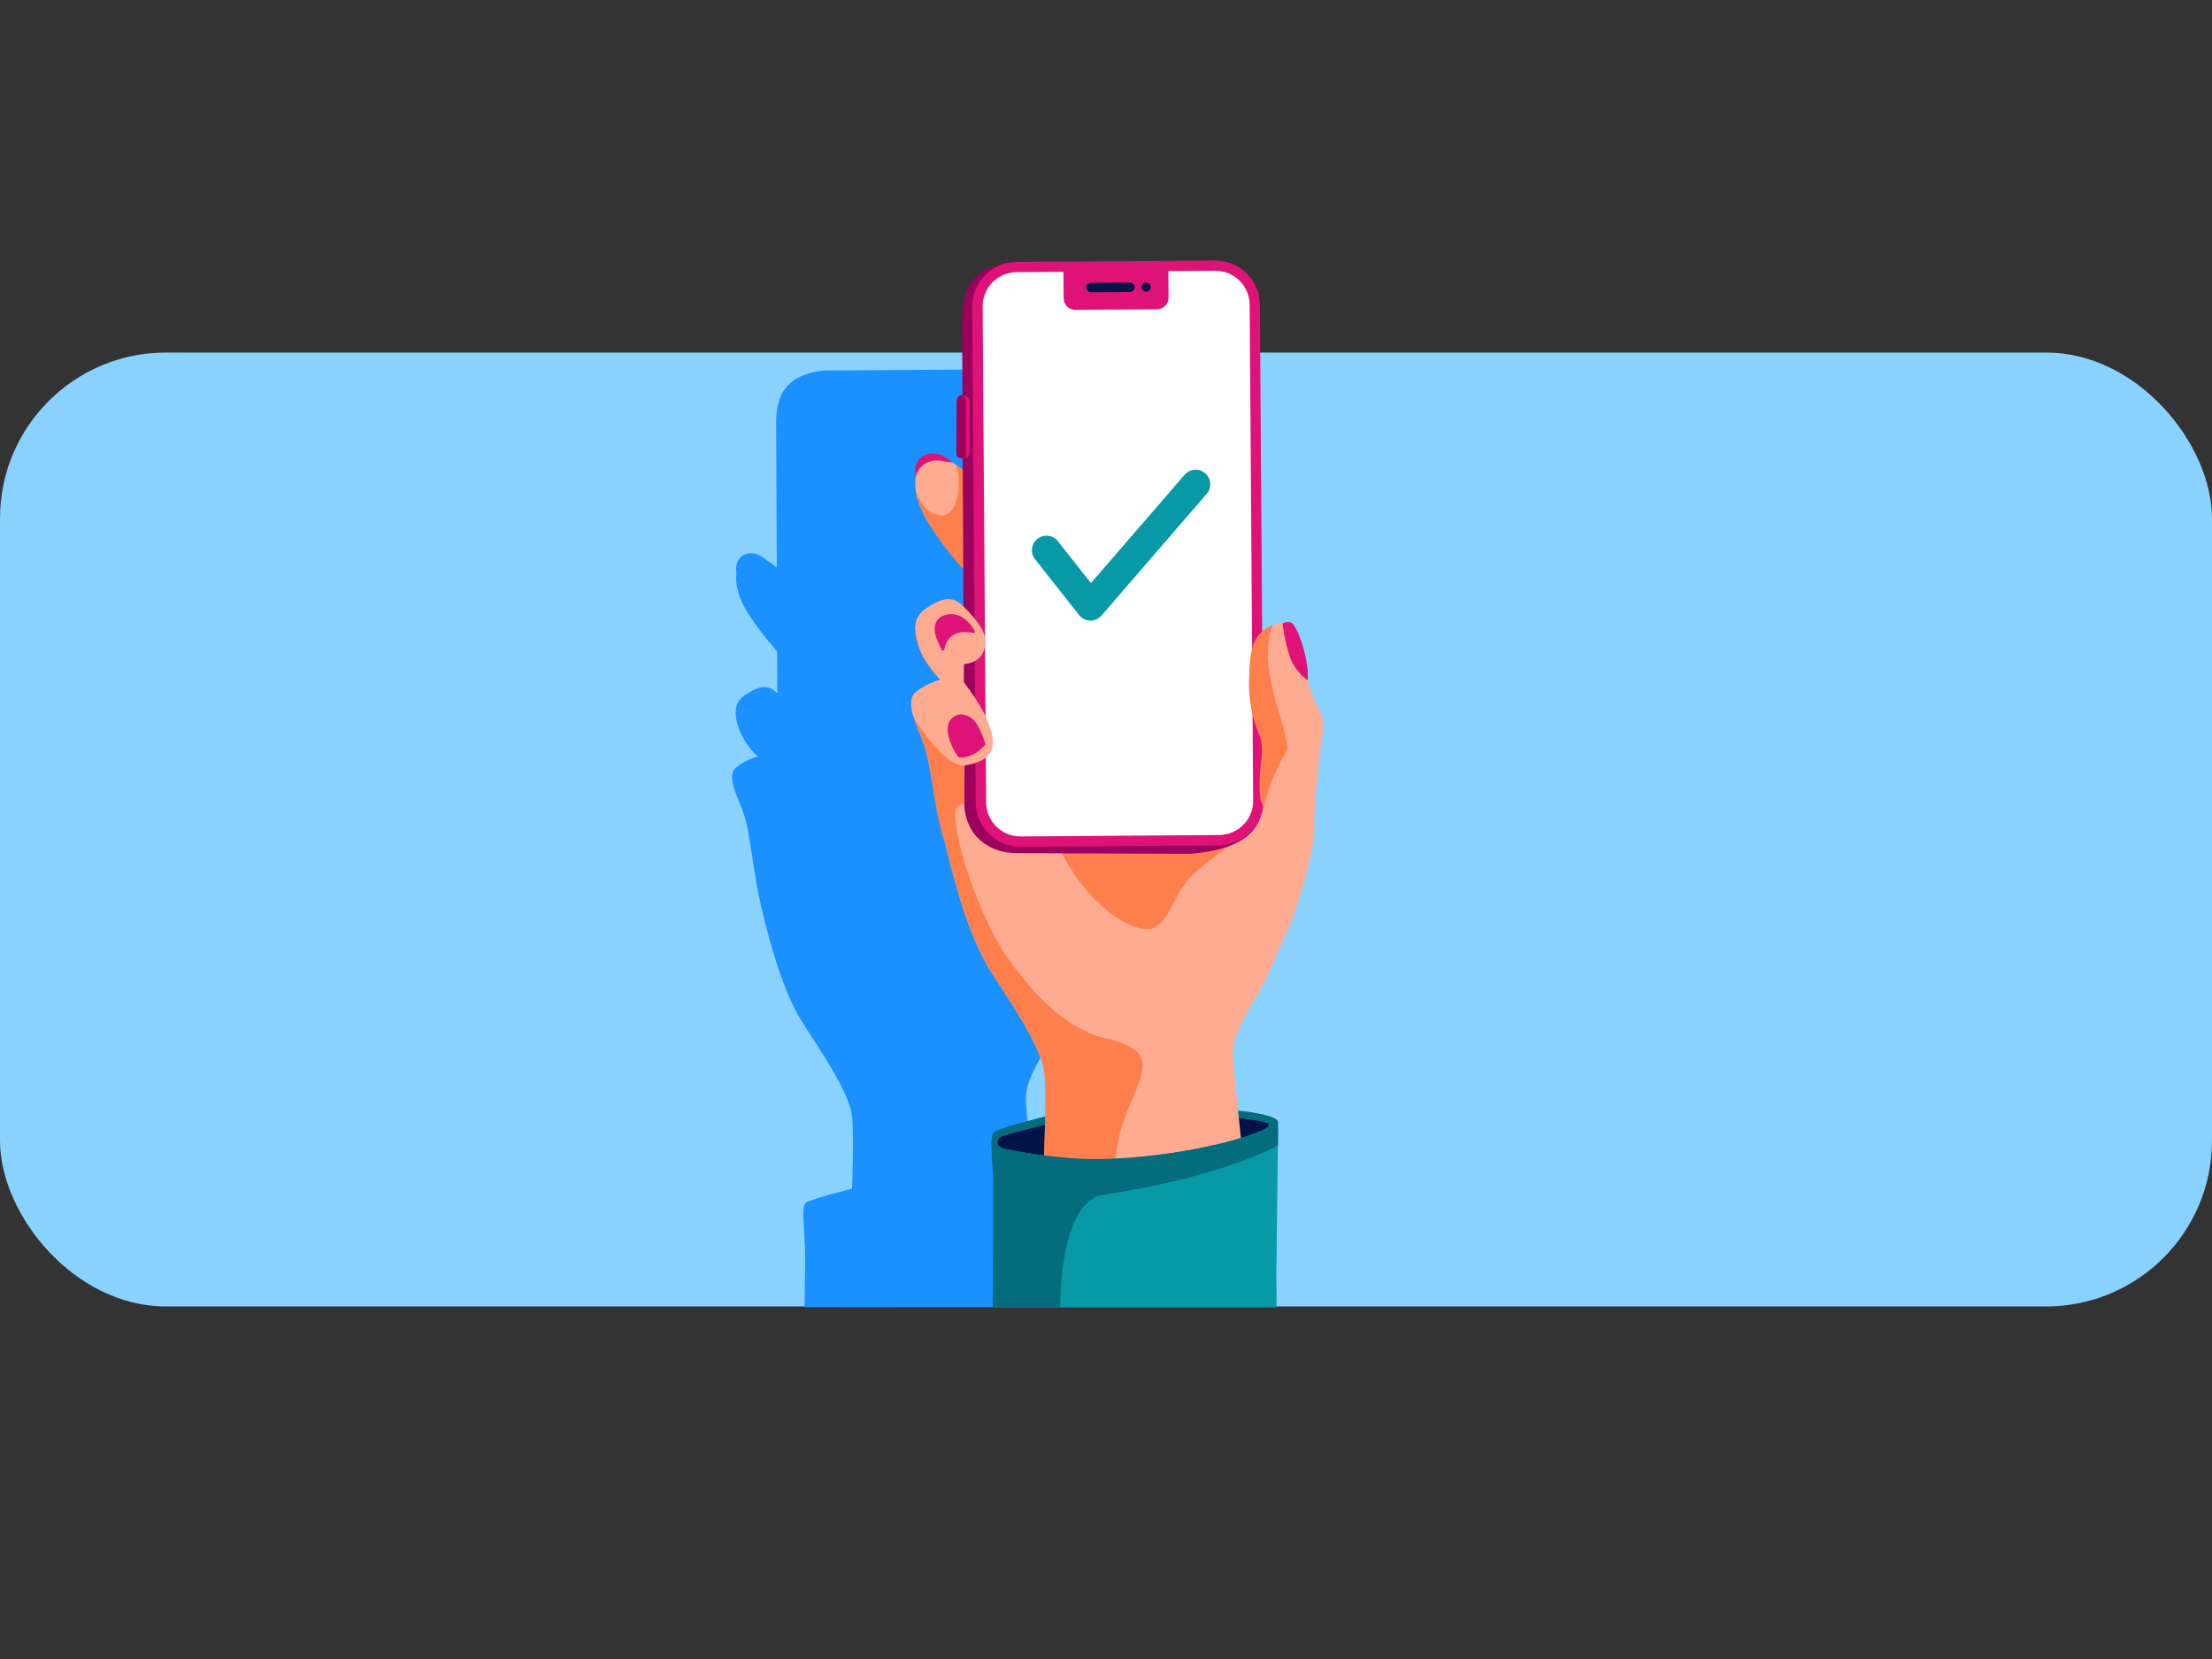 <svg width="320" height="240" viewBox="0 0 320 240" fill="none" xmlns="http://www.w3.org/2000/svg">
<rect x="0" y="0" width="320" height="240" fill="#333333" stroke="none"/>
<rect y="51" width="320" height="138" rx="24" fill="#89D1FF"/>
<path d="M159.167 113.734C158.72 112.994 158.263 111.688 157.843 110.263C158.099 108.692 157.149 104.802 156.053 103.249C155.651 102.674 154.792 103.066 154.71 103.103C154.655 103.103 154.601 103.103 154.546 103.103C153.98 103.112 153.486 103.304 153.486 103.304C152.984 103.523 152.573 103.77 152.226 104.044L151.915 59.309C151.888 56.03 149.221 53.391 145.942 53.418L119.52 53.601C119.438 53.601 119.365 53.61 119.282 53.61H119.173C119.173 53.61 119.1 53.61 119.063 53.619C118.817 53.637 118.579 53.674 118.342 53.72C113.428 54.523 112.259 57.565 112.286 61.245L112.378 82.133C112.378 82.133 112.268 82.023 112.067 81.859C112.058 81.85 112.04 81.841 112.031 81.832C112.003 81.813 111.985 81.795 111.967 81.777C111.894 81.722 111.83 81.676 111.775 81.631C111.775 81.631 111.757 81.622 111.748 81.612C111.592 81.503 111.483 81.43 111.483 81.43C111.318 81.32 111.154 81.22 110.971 81.128H110.989C110.989 81.128 109.647 79.704 108.094 80.106C106.551 80.516 106.359 81.923 106.551 82.946C106.551 82.946 106.551 82.937 106.551 82.928C106.45 83.512 106.478 84.124 106.578 84.745V84.727C106.578 84.754 106.587 84.782 106.596 84.809C106.615 84.928 106.642 85.056 106.669 85.174C106.715 85.375 106.77 85.585 106.834 85.796C106.861 85.878 106.889 85.96 106.916 86.033C106.943 86.115 106.971 86.197 106.998 86.279C107.217 86.873 107.473 87.439 107.747 87.933C107.893 88.216 108.122 88.572 108.386 88.965C109.546 90.819 110.953 92.527 111.766 93.449C112.012 93.751 112.232 94.034 112.423 94.271L112.451 100.29C112.195 100.071 111.939 99.87 111.729 99.733C111.172 99.377 110.588 99.322 109.939 99.477C109.291 99.632 108.587 100.016 107.802 100.546C106.88 101.167 106.496 101.87 106.45 102.792L106.441 102.802C106.441 102.802 106.368 103.487 106.569 104.299C106.761 105.094 107.3 107.204 109.464 109.295C109.565 109.396 109.619 109.46 109.619 109.46C109.619 109.46 108.971 109.597 108.131 109.998C107.628 110.236 107.053 110.574 106.505 111.021C105.683 111.697 105.82 112.903 106.258 114.245C106.45 114.839 106.706 115.469 106.962 116.09C107.09 116.392 107.208 116.693 107.327 116.995C107.464 117.36 107.583 117.707 107.683 118.008C107.683 118.036 107.701 118.063 107.711 118.091C107.738 118.2 107.775 118.31 107.802 118.419C107.82 118.492 107.838 118.575 107.857 118.648C107.884 118.757 107.912 118.858 107.939 118.967C107.957 119.059 107.975 119.141 108.003 119.232C108.03 119.342 108.049 119.451 108.076 119.561C108.094 119.661 108.122 119.762 108.14 119.862C108.158 119.963 108.176 120.072 108.204 120.173C108.222 120.255 108.24 120.337 108.249 120.429C108.268 120.511 108.277 120.584 108.295 120.666C108.359 121.041 108.432 121.433 108.496 121.835C108.578 122.365 108.67 122.904 108.752 123.47C108.77 123.598 109.008 125.224 109.309 126.995C109.336 127.132 109.355 127.269 109.382 127.416C109.4 127.543 109.428 127.68 109.446 127.808C109.464 127.927 109.492 128.046 109.51 128.155C109.656 128.977 109.802 129.754 109.948 130.366C109.967 130.439 109.976 130.512 109.994 130.585C110.131 131.197 110.277 131.854 110.451 132.558C110.533 132.905 110.624 133.27 110.715 133.635C111.09 135.106 111.528 136.686 112.022 138.284C113.008 141.472 114.204 144.677 115.538 146.988C115.867 147.563 116.314 148.276 116.835 149.08C117.182 149.618 117.556 150.194 117.949 150.797C118.141 151.098 118.342 151.409 118.543 151.719C120.561 154.87 122.753 158.56 123.219 161.19C123.228 161.254 123.237 161.336 123.246 161.409C123.255 161.492 123.265 161.556 123.283 161.647C123.292 161.747 123.301 161.875 123.31 161.994C123.31 162.076 123.328 162.14 123.328 162.231C123.328 162.35 123.338 162.496 123.347 162.633C123.347 162.734 123.356 162.825 123.365 162.935C123.365 163.063 123.365 163.2 123.374 163.327C123.374 163.464 123.374 163.592 123.383 163.738C123.383 163.866 123.383 164.012 123.383 164.149C123.383 164.314 123.383 164.469 123.383 164.643C123.383 164.789 123.383 164.953 123.383 165.117C123.383 165.291 123.383 165.455 123.383 165.638C123.383 165.793 123.383 165.967 123.383 166.122C123.383 166.314 123.383 166.506 123.383 166.707C123.383 166.853 123.383 167.017 123.383 167.172C123.383 167.401 123.383 167.62 123.374 167.848C123.374 167.994 123.374 168.15 123.365 168.296C123.365 168.552 123.356 168.798 123.347 169.054C123.347 169.2 123.347 169.346 123.338 169.492C123.338 169.757 123.319 170.031 123.319 170.305C123.319 170.488 123.31 170.67 123.301 170.853C123.301 171.1 123.283 171.346 123.274 171.602C123.274 171.721 123.274 171.849 123.265 171.967C123.265 171.967 118.15 173.237 116.707 173.904C116.177 174.15 116.195 175.274 116.25 176.644C116.314 178.014 116.442 180.169 116.442 180.169H116.46C116.506 184.051 116.387 189.102 116.387 189.102H122.223V189.12L130.142 189.102H154.162C154.162 189.102 154.345 176.351 154.363 175.73C154.391 174.79 154.409 173.584 154.363 172.662C154.363 171.648 149.559 171.182 149.559 171.182L149.623 171.776C148.993 165.62 148.399 160.542 148.399 158.834C148.399 156.331 150.399 153.235 151.733 150.952C153.011 148.76 153.989 146.184 155.56 142.778C157.14 139.38 159.469 130.996 159.213 128.822C159.167 128.411 159.14 127.927 159.122 127.425C159.067 126.109 159.094 124.566 159.158 123.096C159.158 123.022 159.158 122.94 159.167 122.867C159.176 122.648 159.185 122.429 159.195 122.219C159.195 122.063 159.213 121.917 159.222 121.771C159.222 121.625 159.24 121.47 159.249 121.324C159.268 121.022 159.286 120.73 159.304 120.456C159.35 119.835 159.441 119.232 159.533 118.639C159.578 118.346 159.633 118.054 159.679 117.762C159.898 116.319 159.998 114.958 159.222 113.688L159.167 113.734ZM149.596 172.177C149.596 172.177 149.623 172.177 149.65 172.177C149.632 172.177 149.614 172.177 149.596 172.177C149.596 172.114 149.586 172.05 149.577 171.986L149.596 172.177Z" fill="#1B90FF"/>
<path d="M143.764 164.716C143.764 164.716 154.948 160.884 164.513 160.875C176.106 160.866 184.463 162.431 184.463 162.431L175.448 172.841L144.199 168.121L143.764 164.716Z" fill="#00144A"/>
<path d="M149.934 188.97C149.934 188.97 151.828 159.445 151.027 154.867C150.227 150.288 144.591 142.758 142.68 139.424C139.799 134.401 137.452 125.467 136.456 120.648C135.461 115.83 134.936 109.918 133.976 107.34C133.016 104.762 131.309 101.65 132.891 100.334C134.474 99.019 136.287 98.636 136.287 98.636C136.287 98.636 133.878 96.28 133.22 93.871C132.562 91.462 132.616 90.093 134.314 88.946C136.012 87.799 137.381 87.301 138.581 88.066C139.781 88.83 141.862 91.079 142.031 92.066C142.199 93.053 141.906 95.329 139.435 96.538L139.408 98.965C139.408 98.965 141.15 102.139 141.915 104.166C142.68 106.193 143.817 109.02 139.692 109.785L141.026 117.768L166.879 119.928L181.992 110.078C181.992 110.078 182.321 108.54 182.321 107.34C182.321 107.34 181.005 103.953 181.121 99.623C181.236 95.293 181.121 93.604 183.966 91.906C183.966 91.906 186.099 91.088 186.757 92.618C187.415 94.147 188.784 101.037 190.135 103.241C191.487 105.446 190.402 107.9 190.224 110.602C190.047 113.305 189.86 117.323 190.135 119.688C190.411 122.053 187.877 131.157 186.162 134.855C184.446 138.553 183.388 141.363 182.001 143.736C180.614 146.11 178.374 149.586 178.374 152.306C178.374 155.027 179.743 165.553 180.623 176.168C181.245 183.6 181.414 188.907 181.414 188.907L149.925 188.97H149.934Z" fill="#FFAB92"/>
<path d="M140.193 83.351C140.193 83.351 135.114 77.203 133.89 74.909C132.666 72.616 131.529 69.214 133.36 67.017C135.191 64.82 138.872 67.383 139.662 68.395C140.453 69.407 140.713 69.773 140.713 69.773L140.183 83.361L140.193 83.351Z" fill="#FFAB92"/>
<path d="M177.414 89.724C177.414 89.724 180.321 89.893 182.072 94.107C183.824 98.321 182.152 101.557 183.744 104.241C183.744 104.241 183.895 105.575 182.072 111.674C180.25 117.772 183.104 118.59 180.605 120.439C177.832 122.493 176.098 123.355 172.915 126.218C169.733 129.081 169.671 132.459 167.137 134.121C164.603 135.784 154.824 130.574 150.734 116.225L175.076 91.591C175.076 91.591 175.618 90.408 177.405 89.715L177.414 89.724Z" fill="#FF7F4C"/>
<path d="M132.475 69.012C132.475 69.012 133.072 65.697 137.197 66.863H137.698C137.698 66.863 136.117 65.186 134.286 65.658C132.455 66.13 132.243 67.797 132.475 69.012Z" fill="#DF1278"/>
<path d="M132.512 71.112C132.512 71.112 133.552 74.552 136.222 74.552C138.496 74.552 139.325 69.994 138.284 67.219C138.284 67.219 138.535 67.383 138.853 67.624C139.171 67.864 139.335 68.038 139.335 68.038V82.322C139.335 82.322 133.128 75.641 132.512 71.122V71.112Z" fill="#FF7F4C"/>
<path d="M139.45 96.09C139.45 96.09 136.044 96.469 134.247 93.347C132.449 90.225 132.411 90.622 132.411 90.622C132.411 90.622 132.335 91.416 132.553 92.353C132.771 93.29 133.414 95.844 136.082 98.323C136.082 98.323 138.362 97.717 139.412 98.673L139.44 96.09H139.45Z" fill="#FF7F4C"/>
<path d="M161.703 165.472C163.09 157.187 169.944 152.43 159.961 150.208C154.262 148.936 149.595 143.833 146.163 139.139C141.398 132.614 137.381 119.437 138.332 116.992L136.197 119.297C136.277 119.75 136.366 120.194 136.455 120.639C137.451 125.466 139.798 134.392 142.678 139.415C144.59 142.749 150.235 150.279 151.026 154.857C151.817 159.409 149.959 188.569 149.933 188.942H158.521C158.521 188.942 160.601 172.051 161.703 165.472Z" fill="#FF7F4C"/>
<path d="M184.65 183.943C184.65 183.943 184.845 166.332 184.872 165.656C184.899 164.634 184.925 163.318 184.872 162.322C184.836 161.593 180.471 161.113 180.471 161.113L180.542 161.851C180.542 161.851 183.058 162.198 183.476 162.527C183.885 162.847 183.209 163.229 182.596 163.523C177.466 165.825 165.305 168.012 156.592 167.665C152.316 167.496 147.338 166.625 145.355 166.216C144.928 166.127 144.626 165.923 144.395 165.701C144.208 165.149 144.173 164.572 145.293 164.234C146.413 163.896 150.742 162.722 150.742 162.722L150.796 162.162C150.796 162.162 144.484 163.665 143.941 164.011C143.399 164.349 143.399 165.167 143.47 166.652C143.541 168.145 143.684 170.484 143.684 170.484H143.701C143.755 174.698 143.627 189.135 143.627 189.135H184.674L184.65 183.943Z" fill="#0899A7"/>
<path d="M184.872 165.655C184.898 164.633 184.872 163.326 184.872 162.321C184.872 161.219 179.105 160.664 179.105 160.664L179.207 161.699C179.207 161.699 183.049 162.188 183.467 162.508C183.876 162.828 183.2 163.21 182.587 163.504C177.457 165.806 165.295 167.993 156.583 167.647C152.307 167.478 147.328 166.606 145.346 166.197C144.919 166.109 144.617 165.904 144.386 165.682C144.199 165.131 144.163 164.553 145.284 164.215C146.404 163.877 151.186 162.735 151.186 162.735L151.207 161.51C151.207 161.51 145.524 162.926 143.95 163.655C143.372 163.922 143.39 165.14 143.461 166.633C143.532 168.127 143.674 170.465 143.674 170.465H143.692C143.746 174.679 143.612 189.139 143.612 189.139H153.383C153.383 189.139 153.098 173.825 159.677 172.83C176.942 170.207 184.881 165.797 184.889 165.646L184.872 165.655Z" fill="#046C7C"/>
<path d="M147.01 123.412C143.453 123.439 139.328 121.163 139.488 115.571L139.186 46.21C139.151 41.996 140.564 38.538 146.672 37.906L174.24 38.671C177.796 38.644 180.712 41.516 180.73 45.072L182.704 116.807C182.046 120.807 179.005 122.932 172.204 123.519L147.001 123.421L147.01 123.412Z" fill="#9B015D"/>
<path d="M140.643 44.378L141.149 116.095C141.176 119.66 144.083 122.523 147.648 122.505L176.363 122.301C179.928 122.274 182.791 119.367 182.764 115.802L182.258 44.085C182.231 40.529 179.324 37.657 175.768 37.684L147.052 37.888C143.487 37.915 140.625 40.822 140.651 44.387L140.643 44.378Z" fill="#DF1278"/>
<path d="M175.795 39.177L169.021 39.221L169.047 43.071C169.047 43.987 168.318 44.724 167.403 44.742L155.543 44.822C154.627 44.822 153.889 44.093 153.872 43.178L153.845 39.328L147.071 39.373C144.333 39.39 142.137 41.622 142.154 44.36L142.661 116.086C142.679 118.824 144.91 121.02 147.649 121.002L176.373 120.798C179.111 120.78 181.307 118.549 181.289 115.811L180.782 44.084C180.765 41.346 178.533 39.15 175.795 39.168V39.177Z" fill="white"/>
<path d="M163.429 42.235L157.864 42.271C157.464 42.271 157.135 41.968 157.135 41.595C157.135 41.222 157.464 40.911 157.864 40.911L163.429 40.875C163.829 40.875 164.158 41.177 164.158 41.551C164.158 41.924 163.829 42.235 163.429 42.235Z" fill="#00144A"/>
<path d="M165.866 42.201C166.23 42.165 166.497 41.845 166.47 41.489C166.444 41.134 166.115 40.858 165.759 40.885C165.403 40.911 165.127 41.24 165.154 41.596C165.181 41.952 165.51 42.228 165.866 42.201Z" fill="#00144A"/>
<path d="M138.946 58.533L138.981 65.379C138.981 66.01 138.563 66.099 138.715 66.17L139.035 66.295C139.701 66.277 140.253 66.277 140.279 65.477L140.297 58.142C140.253 57.413 139.675 57.138 138.999 57.2L138.901 57.422C138.439 57.502 138.946 57.911 138.937 58.542L138.946 58.533Z" fill="#DF1278"/>
<path d="M138.394 58.301L138.35 65.333C138.35 65.831 138.385 66.169 138.847 66.267C139.345 66.267 139.763 66.311 139.763 65.813L139.745 58.061C139.745 57.563 139.505 57.181 139.007 57.172C138.519 57.216 138.394 57.785 138.403 58.283L138.394 58.301Z" fill="#9B015D"/>
<path d="M133.631 107.584C134.066 108.758 134.416 110.574 134.766 112.674C134.766 112.674 139.316 112.712 139.487 112.722V110.744C145.258 109.883 143.593 106.251 142.77 104.093C141.956 101.936 139.42 98.663 139.42 98.663L139.449 96.08C142.788 95.759 142.874 92.816 142.211 91.322C141.776 90.347 139.827 87.887 138.541 87.064C137.254 86.241 135.807 86.771 134 88.001C132.193 89.231 132.136 90.678 132.836 93.242C133.536 95.806 136.1 98.313 136.1 98.313C136.1 98.313 134.179 98.72 132.486 100.12C130.792 101.52 132.618 104.822 133.64 107.575L133.631 107.584Z" fill="#FFAB92"/>
<path d="M137.652 103.953C136.441 105.164 137.491 107.576 138.134 108.749L138.664 109.554C138.664 109.554 140.585 109.979 142.562 107.69C142.562 107.69 141.701 104.35 140.159 103.641C138.863 103.045 138.134 103.48 137.652 103.962V103.953Z" fill="#DF1278"/>
<path d="M136.612 94.093C136.612 94.093 136.763 90.65 141.011 91.605V91.293C141.011 91.293 139.63 88.493 137.151 88.881C134.672 89.269 135.164 91.615 135.524 92.457C135.883 93.299 136.271 94.093 136.271 94.093H136.621H136.612Z" fill="#DF1278"/>
<path d="M190.684 102.388C189.256 100.048 187.809 92.775 187.114 91.159C186.418 89.542 184.163 90.407 184.163 90.407C184.163 90.407 181.842 93.151 183.693 97.605C185.544 102.059 185.695 106.147 187.377 108.975C187.377 108.975 186.23 109.558 184.886 111.813C186.052 113.063 187.48 114.614 188.457 115.769C189.153 116.587 189.433 119.172 190.137 119.961C190.034 117.49 190.619 112.48 190.778 110.169C190.966 107.312 192.113 104.728 190.684 102.388Z" fill="#FFAB92"/>
<path d="M186.295 108.319C185.863 104.945 184.519 102.389 183.683 97.597C182.846 92.804 184.152 90.398 184.152 90.398C181.089 91.733 180.807 93.969 180.685 98.536C180.572 103.103 182.281 106.539 182.281 106.539C182.751 107.751 182.483 109.869 182.483 109.869C182.483 109.869 181.7 115.526 182.818 116.72C183.911 112.111 186.286 108.319 186.286 108.319H186.295Z" fill="#FF7F4C"/>
<path d="M139.478 110.747C139.478 110.747 136.895 111.248 132.184 103.859C132.184 103.859 133.328 106.707 133.849 108.249C134.369 109.791 135.05 114.512 135.05 114.512C135.05 114.512 135.696 119.256 136.772 122.111C136.772 122.111 137.737 115.77 139.497 116.338L139.478 110.747Z" fill="#FF7F4C"/>
<path d="M189.161 98.408C189.161 98.408 187.272 97.158 186.549 94.884C185.825 92.61 185.553 90.448 185.553 90.185C185.553 90.185 186.624 89.65 187.113 90.345C188.372 92.13 189.453 96.603 189.161 98.408Z" fill="#DF1278"/>
<path d="M174.356 68.478C173.939 68.105 173.396 67.918 172.836 67.954C172.276 67.989 171.734 68.256 171.369 68.683L157.821 84.356L153.047 78.302C152.7 77.857 152.202 77.573 151.642 77.51C151.082 77.448 150.531 77.599 150.086 77.946C149.642 78.293 149.357 78.791 149.295 79.351C149.233 79.911 149.384 80.462 149.739 80.906L156.114 88.988C156.523 89.495 157.109 89.788 157.723 89.788H157.758C158.363 89.788 158.941 89.521 159.341 89.059L174.561 71.447C174.934 71.029 175.121 70.487 175.085 69.927C175.05 69.367 174.783 68.834 174.365 68.469L174.356 68.478Z" fill="#0899A7"/>
</svg>
